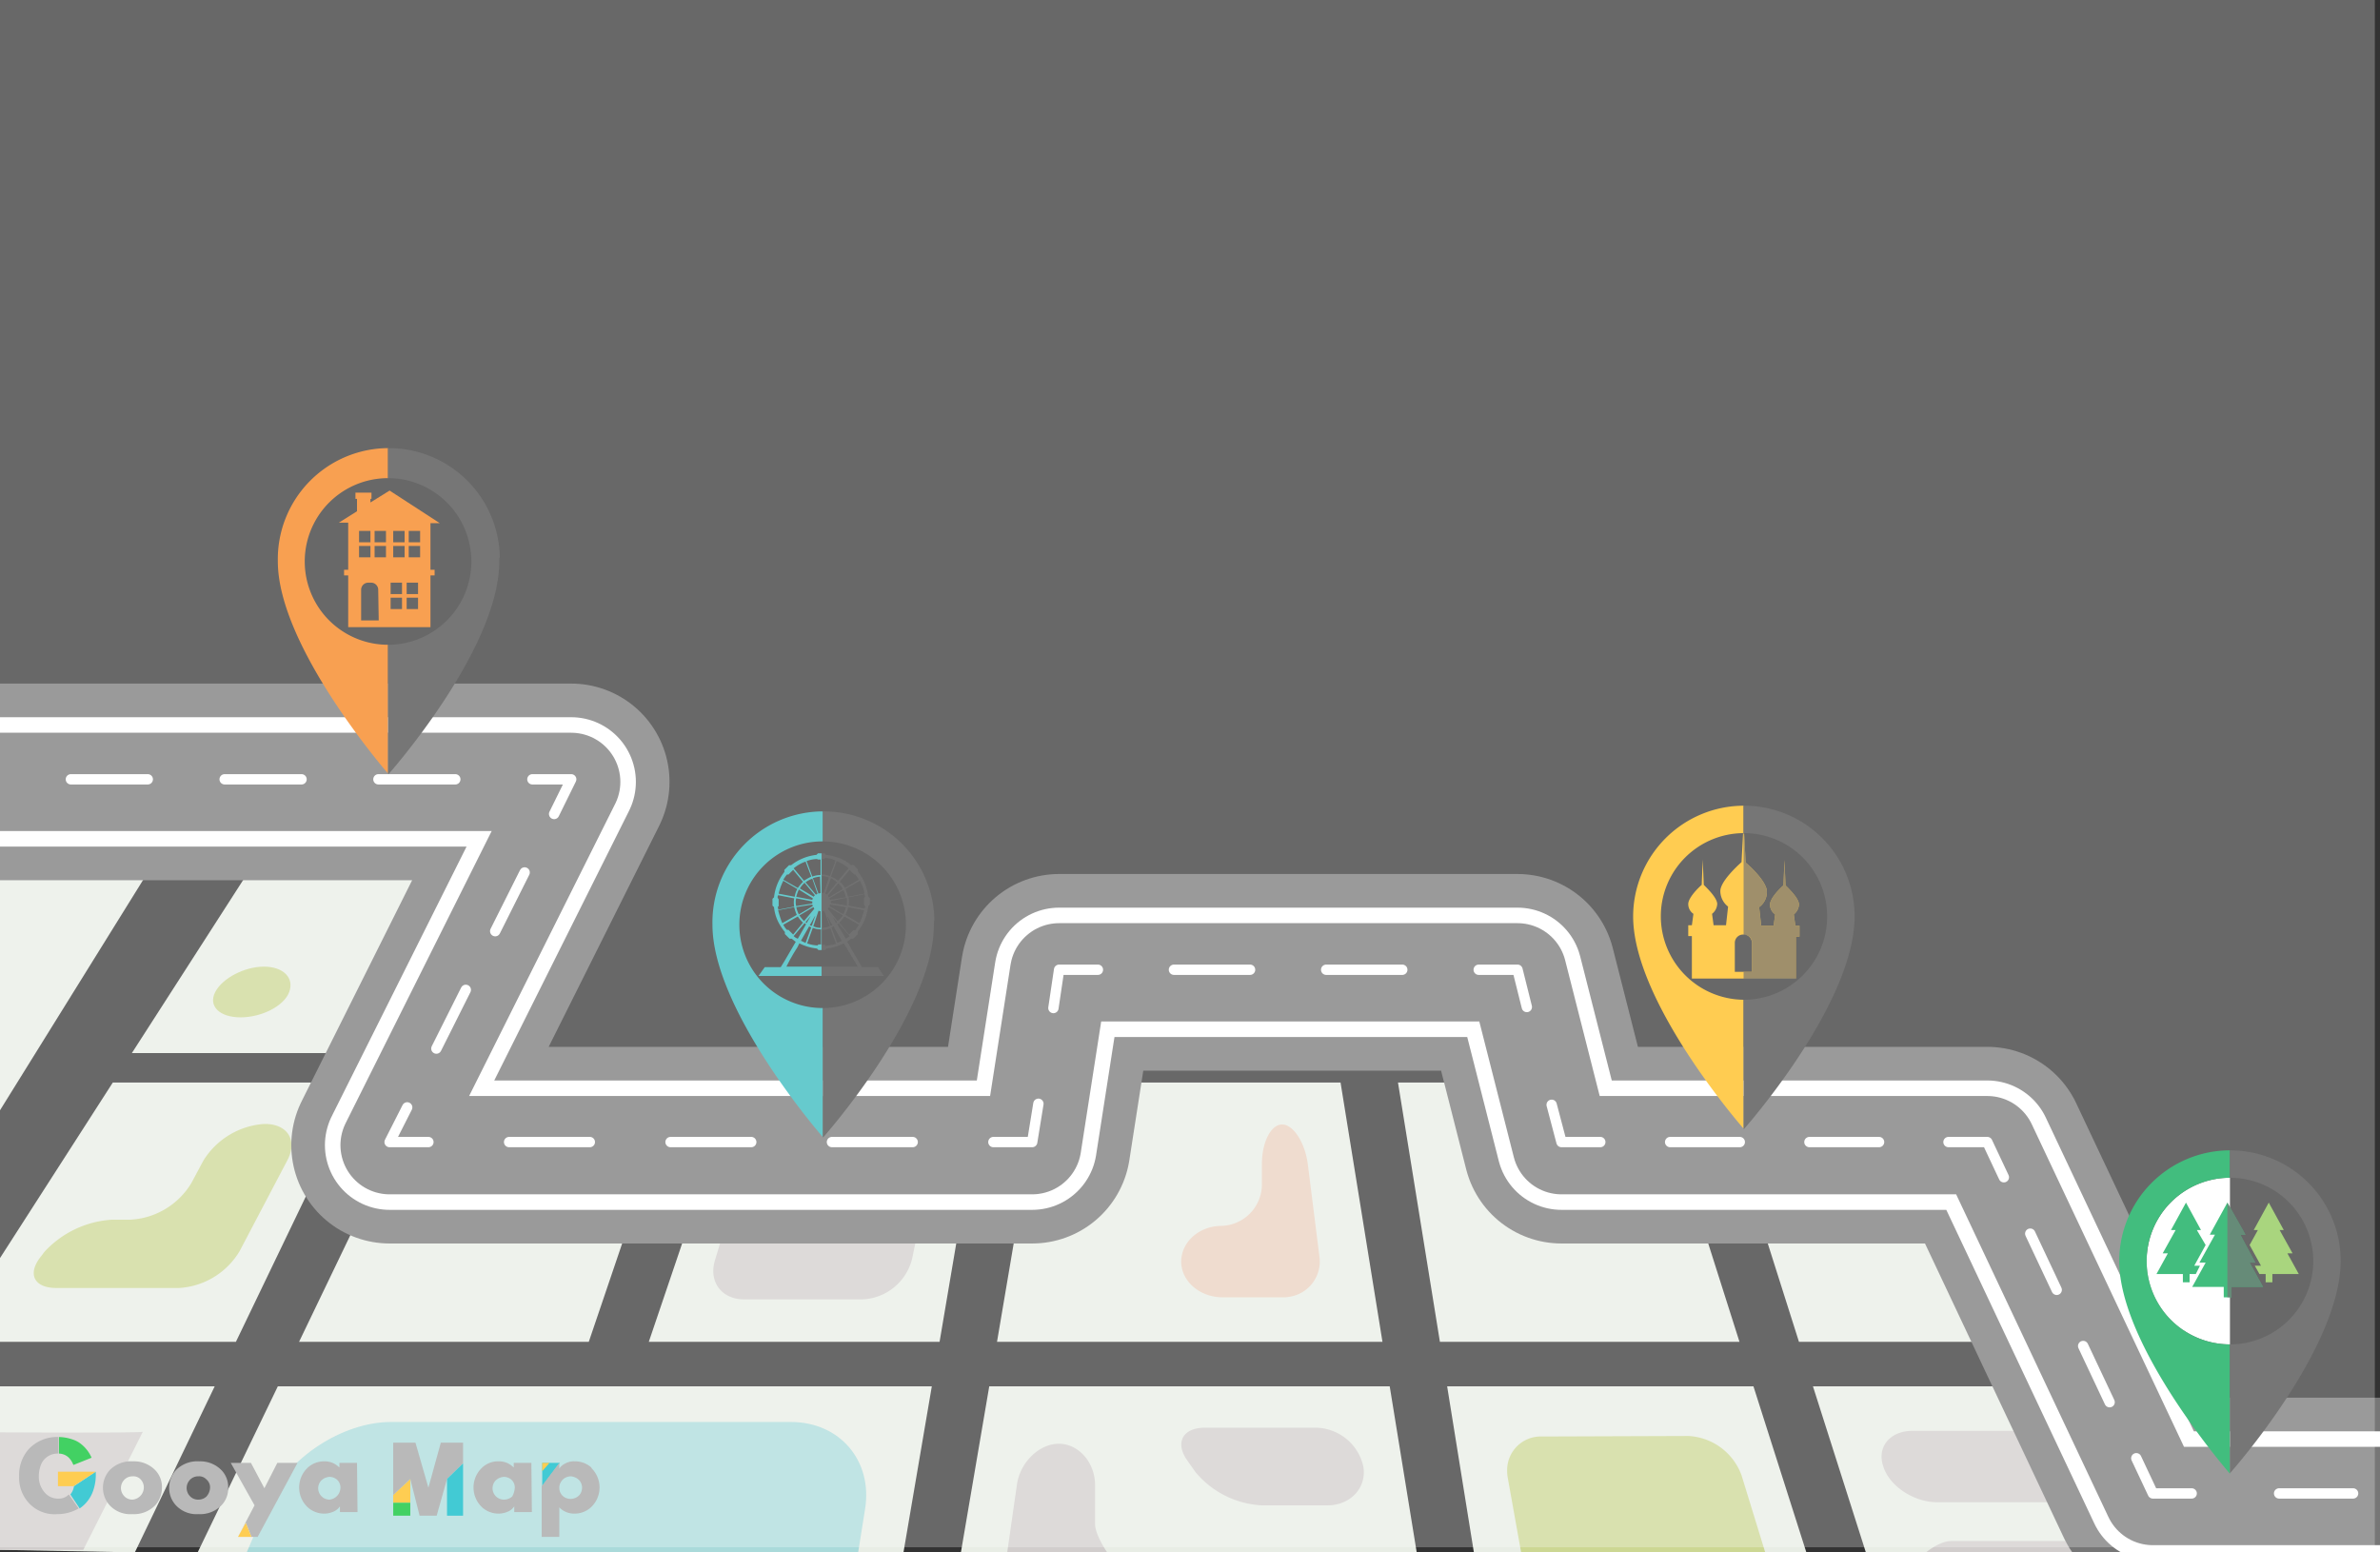 <svg xmlns="http://www.w3.org/2000/svg" viewBox="0 0 460 300" xmlns:v="https://vecta.io/nano"><rect x="0" y="0" width="460" height="300" fill="#333333" stroke="none"/><defs><clipPath id="A"><path d="M0 118.9h460V300H0z" fill="none"/></clipPath></defs><path d="M65.8 203.5l18.5-35.8-36.04.4-22.77 35.4h40.3zM0 299.5l26.06.5 15.44-32.1H0v31.6zm57.8-40.2h56l6.98-20.56-51.68-2.93-11.3 23.5zm-36-50.1L0 243.12v16.18h45.6l24.1-50.1H21.8zM0 169.76v44.8l27.84-44.8H0zm387.12 98.14H350.4l10.23 32.1h43.4l-16.92-32.1zm-12.96-30.62l-33.48-.1 7.02 22.13h36.54l-10.08-22.02zm-83.88-4.88L282 209.2h-11.8l8.1 50.1h57.9l-6.45-20.3-39.47-6.6zm-157.48 5.07l-7.4 21.83h56.2l3.63-21.4-52.42-.42zM89.5 267.9H53.7L38.2 300h136.42l5.48-32.1H89.5z" fill="#e8ede5"/><path d="M47.68,300l4.12-9.6c3.7-8.6,14.4-15.6,23.7-15.6h77.4c9.4,0,15.8,7.5,14.3,16.8l-1.34,8.4Z" fill="#aadada"/><path d="M338.9,267.9H279.7l5.17,32.1h64.26Zm-146.2-8.6h74.5l-8.1-50.1H201.2Zm75.9,8.6H191.2L185.72,300h88.1Z" fill="#e8ede5"/><path d="M214 300s-2.35-3.36-2.35-5.5V287c0-4.4-3.2-8-7-8s-7.5 3.6-8.1 7.9l-1.88 13.1zm15.6-17.6c-2.6-3.5-1.1-6.5 3.3-6.5h21.4a9.55 9.55 0 0 1 9.2 7.5c.7 4.1-2.5 7.5-6.9 7.5h-12.8a17.82 17.82 0 0 1-12.8-6.5z" fill="#d1cdcc"/><path d="M298,277.6a6.49,6.49,0,0,0-6.7,6.3,8.08,8.08,0,0,0,.1,1.6L294,300h47.18l-4.58-14.9a11.55,11.55,0,0,0-10.3-7.6l-28.3.1Z" fill="#ccd793"/><path d="M364 283.4c-1.3-3.8 1.3-6.9 5.7-6.9h22.7l4.92 13.8H374.4c-4.5 0-9.2-3.1-10.4-6.9zm8.24 16.6s2.66-2.2 4.86-2.2h22.08l2.32 2.2zM149.6 232.6a11.57 11.57 0 0 0-10.4 7.6l-1 3.3c-1.3 4.2 1.3 7.6 5.6 7.6h22.9a10.33 10.33 0 0 0 9.6-7.9l.6-2.9a6.4 6.4 0 0 0-4.6-7.7 11 11 0 0 0-1.8-.2h-20.9z" fill="#d1cdcc"/><path d="M11.6,248.9h23a14.64,14.64,0,0,0,11.7-7.1l9.2-17.5c2.1-3.9.1-7.1-4.3-7.1h-.1a15,15,0,0,0-11.8,7.1L37,228.6a14.66,14.66,0,0,1-11.8,7.1H21.7a19.34,19.34,0,0,0-13.1,6.2l-.6.8c-2.8,3.4-1.5,6.2,2.9,6.2Z" fill="#ccd793"/><path d="M27.6,276.7c-1.28.26-27.6.1-27.6.1v22.7H16.1Z" fill="#d1cdcc"/><path d="M247.8 217.3c2.2 0 4.5 3.6 5 7.9l2.2 17.5a6.9 6.9 0 0 1-5.8 7.9 4.87 4.87 0 0 1-1.2.1h-11.7c-4.4 0-8-3.1-8-6.9s3.5-6.9 7.8-6.9a8.05 8.05 0 0 0 7.8-8v-3.6c-.1-4.4 1.7-8 3.9-8z" fill="#ead0be"/><path d="M51 186.8c-3.7 0-8 2.2-9.4 4.9s.8 4.9 4.9 4.9 8.4-2.2 9.4-4.9-1.1-4.9-4.9-4.9z" fill="#ccd793"/><g clip-path="url(#A)" fill="none"><g stroke-linejoin="round"><path d="M-8.6,151.1h119L75.3,221.3H199.5l5.2-33.4h88.6l8.5,33.4h82.3l32,67.8H460" stroke="#777" stroke-width="38"/><path d="M0,151.1H110.4L75.3,221.3H199.5l5.2-33.4h88.6l8.5,33.4h82.3l32,67.8H460" stroke="#fff" stroke-width="25"/><path d="M0,151.1H110.4L75.3,221.3H199.5l5.2-33.4h88.6l8.5,33.4h82.3l32,67.8H460" stroke="#777" stroke-width="19"/></g><g stroke="#fff" stroke-linecap="round" stroke-linejoin="round" stroke-width="2"><path d="M13.7,150.6H95.5" stroke-dasharray="14.86,14.86"/><path d="M102.9,150.6h7.5l-3.3,6.7"/><path d="M101.4,168.6,81.5,208.3" stroke-dasharray="12.69,12.69"/><path d="M78.7,214l-3.4,6.7h7.5"/><path d="M98.4,220.7h85.8" stroke-dasharray="15.6,15.6"/><path d="M192,220.7h7.5l1.2-7.4m2.9-18.5,1.1-7.4h7.5"/><path d="M226.9,187.4h51.5" stroke-dasharray="14.71,14.71"/><path d="M285.8,187.4h7.5l1.8,7.2m4.8,18.9,1.9,7.2h7.5"/><path d="M322.8,220.7h47.1" stroke-dasharray="13.46,13.46"/><path d="M376.6,220.7h7.5l3.2,6.8"/><path d="M392.4,238.4l17.9,38" stroke-dasharray="12,12"/><path d="M412.9,281.8l3.2,6.8h7.5"/><path d="M440.5,288.6h14.3" stroke-dasharray="16.93,16.93"/></g></g><path d="M75,124.6a16.1,16.1,0,0,1,0-32.2V86.6h-.3a21.45,21.45,0,0,0-21,21.9c0,16.6,21.4,41.1,21.4,41.1l-.1-.12Z" fill="#f67f14"/><path d="M75,86.6v5.8a16.1,16.1,0,0,1,0,32.2v24.88l.1.12s21.4-24.1,21.4-41.1a2.77,2.77,0,0,1,.1-.9A21.45,21.45,0,0,0,75,86.6Z" fill="#464646"/><path d="M414.9 243.7a16.09 16.09 0 0 0 16.1 16.1v-32.2a16.09 16.09 0 0 0-16.1 16.1z" fill="#fff"/><path d="M414.9 243.7a16.09 16.09 0 0 1 16.1-16.1v-5.3a21.42 21.42 0 0 0-21.4 21.4c0 16.6 21.4 41.1 21.4 41.1v-25a16.09 16.09 0 0 1-16.1-16.1z" fill="#00a651"/><path d="M431 222.3v5.3a16.1 16.1 0 1 1 0 32.2v24.9s21.35-23.95 21.4-41a21.36 21.36 0 0 0-21.4-21.4zm-272-65.5v5.8a16.12 16.12 0 0 1 16.1 16.1 16.09 16.09 0 0 1-16.1 16.1v24.88l.1.12s21.4-24.1 21.4-41.1a2.77 2.77 0 0 1 .1-.9 21.38 21.38 0 0 0-21.6-21z" fill="#464646"/><path d="M142.9 178.7a16.07 16.07 0 0 1 16-16.1h.1v-5.8h-.3a21.45 21.45 0 0 0-21 21.9c0 16.07 19.8 39.25 21.3 41v-24.9a16.09 16.09 0 0 1-16.1-16.1z" fill="#30b8bb"/><path d="M321 177.1a16.07 16.07 0 0 1 16-16.1v-5.3a21.43 21.43 0 0 0-21.35 21.4c0 16.28 20.32 39.85 21.35 41v-24.9a16.15 16.15 0 0 1-16-16.09z" fill="#ffba14"/><path d="M337 155.7v5.3a16.1 16.1 0 0 1 .1 32.2h-.1v24.95l.05.06s21.4-24.1 21.4-41.1A21.36 21.36 0 0 0 337 155.7z" fill="#464646"/><path d="M336.9 161l-.3 5.6c-1 .9-4.1 3.8-4.1 5.6a3.84 3.84 0 0 0 1.5 3l-.4 3.6h-2.4l-.3-2.2a2.58 2.58 0 0 0 1-1.9c0-1.2-2-3.1-2.6-3.7l-.2-4.9-.2 4.9c-.7.6-2.6 2.5-2.6 3.7a2.28 2.28 0 0 0 1 1.9l-.3 2.2h-.7v2.1h.7v8.2h20.1V181h.7v-2.1h-.8l-.3-2.2a2.58 2.58 0 0 0 1-1.9c0-1.2-2-3.1-2.6-3.7l-.2-4.9-.2 4.9c-.7.6-2.6 2.5-2.6 3.7a2.28 2.28 0 0 0 1 1.9l-.3 2.2h-2.4l-.4-3.6a3.56 3.56 0 0 0 1.5-3c0-1.8-3-4.7-4.1-5.6l-.3-5.6h-.2v-.1zm1.7 21.2v5.6h-3.3v-5.6a1.61 1.61 0 0 1 1.7-1.6 1.58 1.58 0 0 1 1.6 1.56z" fill="#ffba14"/><path d="M338.6,182.2v5.6H337v1.4h10.1V181h.7v-2.1H347l-.3-2.2a2.58,2.58,0,0,0,1-1.9c0-1.2-2-3.1-2.6-3.7l-.2-4.9-.2,4.9c-.7.6-2.6,2.5-2.6,3.7a2.28,2.28,0,0,0,1,1.9l-.3,2.2h-2.4l-.4-3.6a3.56,3.56,0,0,0,1.5-3c0-1.8-3-4.7-4.1-5.6l-.3-5.6H337v19.6a1.4,1.4,0,0,1,1.6,1.5Z" opacity=".7" fill="#464646"/><path d="M31.3 287.5a5.13 5.13 0 0 1-1.3 3.4 5.72 5.72 0 0 1-4.4 1.7 5.46 5.46 0 0 1-4.4-1.7 5.09 5.09 0 0 1 0-6.8 5.8 5.8 0 0 1 4.5-1.7 5.73 5.73 0 0 1 4.3 1.7 4.67 4.67 0 0 1 1.3 3.4zm-3.5 0a2.27 2.27 0 0 0-.6-1.6 1.91 1.91 0 0 0-1.6-.6 2.14 2.14 0 0 0-1.7.8 2.26 2.26 0 0 0 0 2.9 2.14 2.14 0 0 0 1.7.8 2.38 2.38 0 0 0 2.2-2.3zm16.3 0a4.67 4.67 0 0 1-1.3 3.4 5.72 5.72 0 0 1-4.4 1.7 5.46 5.46 0 0 1-4.4-1.7 4.91 4.91 0 0 1-1.3-3.5 5.07 5.07 0 0 1 1.3-3.3 5.8 5.8 0 0 1 4.5-1.7 5.73 5.73 0 0 1 4.3 1.7 4.67 4.67 0 0 1 1.3 3.4zm-3.5 0a2 2 0 0 0-.7-1.6 1.91 1.91 0 0 0-1.6-.6 2.14 2.14 0 0 0-1.7.8 2.26 2.26 0 0 0 0 2.9 2.14 2.14 0 0 0 1.7.8 2.27 2.27 0 0 0 1.6-.6 2.7 2.7 0 0 0 .7-1.7zm28.5 4.7h-3.4v-1.1a2.84 2.84 0 0 1-1 .9 4.55 4.55 0 0 1-2 .5 4.72 4.72 0 0 1-3.2-1.2 5.25 5.25 0 0 1-.2-7.5l.2-.2a4.65 4.65 0 0 1 3.1-1.2 4.06 4.06 0 0 1 1.9.4 4.37 4.37 0 0 1 1.1.8v-.9H69l.1 9.5zm-3.3-4.7a2 2 0 0 0-.6-1.5 2.2 2.2 0 0 0-1.5-.6 2.46 2.46 0 0 0-1.7.8 2.2 2.2 0 0 0 1.7 3.6 2.36 2.36 0 0 0 2.1-2.3zm37 4.7h-3.4v-1.1a2.84 2.84 0 0 1-1 .9 4.55 4.55 0 0 1-2 .5 4.72 4.72 0 0 1-3.2-1.2 5.25 5.25 0 0 1-.2-7.5l.2-.2a4.47 4.47 0 0 1 3.1-1.2 4.06 4.06 0 0 1 1.9.4 4.37 4.37 0 0 1 1.1.8v-.9h3.4l.1 9.5zm-3.3-4.7a2 2 0 0 0-.6-1.5 2.2 2.2 0 0 0-1.5-.6 2.46 2.46 0 0 0-1.7.8 2.2 2.2 0 0 0 1.7 3.6 2.45 2.45 0 0 0 1.6-.6 4.06 4.06 0 0 0 .5-1.7z" fill="#a0a0a0"/><path d="M437.4,248.7l-2.6-4.7h1.1l-2.9-5.4h1l-3.5-6.2-3.4,6.2h1l-3,5.4h1.2l-2.6,4.7h6.1v2h1.5v-2Zm-14.2-.9v-1.6h1.2l.8-1.6h-1.1l2.2-4-1.7-2.9h.8l-2.9-5.3-2.9,5.3h.9l-2.5,4.5h1l-2.2,4h5.1v1.6Z" fill="#00a651"/><path d="M442.1,242.2h1l-2.5-4.5h.8l-2.9-5.3-2.9,5.3h.8l-1.6,2.9,2.2,4h-1.2l.9,1.6h1.2v1.6h1.3v-1.6h5.1Z" fill="#8bc751"/><path d="M431.3,250.7v-2h6.1l-2.6-4.7h1.1l-2.9-5.4h1l-3.5-6.2v18.3Z" fill="#464646" opacity=".7"/><path d="M83.2,101.1H85l-9.7-6.3-3.7,2.3v-.7h.2V95.2H68.7v1.2H69v2.4L65.5,101h1.8v9.1h-.8v1.1h.8v10H83.2v-10H84v-1.1h-.8v-9ZM79,102.6h2.2v2.2H79Zm0,2.9h2.2v2.2H79Zm-3-2.9h2.2v2.2H76Zm0,2.9h2.2v2.2H76Zm-3.6-2.9h2.2v2.2H72.4Zm0,2.9h2.2v2.2H72.4Zm-3-2.9h2.2v2.2H69.4Zm0,2.9h2.2v2.2H69.4Zm3.8,14.4H69.8V114a1.37,1.37,0,0,1,1.4-1.4h.5a1.37,1.37,0,0,1,1.4,1.4Zm4.5-2.2H75.5v-2.2h2.2Zm0-2.9H75.5v-2.2h2.2Zm3.1,2.9H78.6v-2.2h2.2Zm0-2.9H78.6v-2.2h2.2Z" fill="#f67f14"/><path d="M152 186.8a34.71 34.71 0 0 1 2.1-3.7l.4-.8a9.59 9.59 0 0 0 3.4 1l.3.3h.6v-14.3a3.19 3.19 0 0 1 1.4.3 3.19 3.19 0 0 0-1.4-.3v-4.4h-.7l-.3.3a9.69 9.69 0 0 0-4.9 2h-.4l-.9.9v.4a9.69 9.69 0 0 0-2 4.9l-.3.3v1.3l.3.3a8.23 8.23 0 0 0 1.3 3.7 7.63 7.63 0 0 0 .8 1.1v.4l.9.9h.4c.3.2.5.4.8.6l-2.1 3.6-.8 1.3h-3.1l-1.2 1.7h12.2v-1.8zm2.8-5l1.6-2.8a.76.76 0 0 0 .4.2l-1.1 3c-.3-.1-.6-.3-.9-.4zm3.4-5.8c.1 0 .2.1.4.1v3.2a3.19 3.19 0 0 1-1.4-.3zm-1.3 2.9l-.4-.1c.4-.6.7-1.3 1.1-1.9zm1.3-6.2l-1.1-3a7 7 0 0 1 1.4-.3l.1 3.2a.76.76 0 0 0-.4.1zm-.2 0c-.1.1-.2.1-.3.2l-2-2.4a5.39 5.39 0 0 1 1.3-.7zm-.5.3c-.1.1-.2.2-.2.3l-2.7-1.6a4.36 4.36 0 0 1 .9-1.1zm-.4.6c0 .1-.1.2-.1.3l-3.1-.6a7.84 7.84 0 0 1 .5-1.4zm-.1.6v.4l-3.1.5a2.2 2.2 0 0 1-.1-.8 1.7 1.7 0 0 1 .1-.7zm0 .6c0 .1.1.2.1.3l-2.7 1.6a5.78 5.78 0 0 1-.5-1.4zm.2.5c.1.1.1.2.2.3l-2 2.4a10.63 10.63 0 0 1-.9-1.1zm-.5 1.7l-.8 1.4-.2-.2zm2 5.5h-.5l-.2.2a6.47 6.47 0 0 1-2-.4l1.1-3a4.15 4.15 0 0 0 1.6.3zm-.8-16.5l.2.1h.5v3a4.37 4.37 0 0 0-1.6.3l-1.1-3a6.47 6.47 0 0 1 2-.4zm-2.2.5l1.1 2.9a10 10 0 0 0-1.4.8l-2-2.4a7.55 7.55 0 0 1 2.3-1.3zm-3.6 2.5h.3l.9-.9 1.9 2.3a10.59 10.59 0 0 0-1 1.2l-2.8-1.6a8.65 8.65 0 0 1 .7-1zm-.7 1.2l2.7 1.6a4.42 4.42 0 0 0-.5 1.5l-3.1-.6a10.52 10.52 0 0 1 .9-2.5zm-1.1 3.3a.75.75 0 0 1 .1-.5l3.1.6a4.3 4.3 0 0 0 0 1.6l-3.1.6a.75.75 0 0 0-.1-.5l.2-.2v-1.3zm.1 2.4l3.1-.6a8.8 8.8 0 0 0 .5 1.5l-2.8 1.6a18.29 18.29 0 0 1-.8-2.5zm2 3.8h-.3a3.59 3.59 0 0 1-.7-1l2.8-1.6a5.8 5.8 0 0 0 1 1.2l-1.9 2.3zm1 1.2l2.1-2.5.3.2-1.6 2.8a2.18 2.18 0 0 1-.8-.5z" fill="#30b8bb"/><path d="M169.7 186.9h-3.1l-2.4-4.1a3.51 3.51 0 0 0-.5-.8c.3-.2.5-.4.8-.6h.4l.9-.9v-.5a9.69 9.69 0 0 0 2-4.9l.3-.3v-1.3l-.3-.2a9.69 9.69 0 0 0-2-4.9v-.4l-.9-.9-.4.1a7.19 7.19 0 0 0-2.7-1.5 8.73 8.73 0 0 0-2.2-.5l-.2-.3h-.6v1.1h.5l.2-.2c.3 0 .6.1.9.1s.8.3 1.1.4l-1.1 3a4.15 4.15 0 0 0-1.6-.3v.3a3.19 3.19 0 0 1 1.4.3l-1 3c-.1 0-.2-.1-.4-.1v11.1h.7l.2-.3c.3 0 .6-.1.8-.1a11.42 11.42 0 0 0 2.6-.9l2.7 4.5h-7v1.8h12zm-4.4-7.1l-.3-.1-.9.9-1.9-2.3a5.8 5.8 0 0 0 1-1.2l2.8 1.6c-.2.4-.5.7-.7 1.1zm-4.5-2.8l1 1.2-.2.2c-.3-.5-.5-1-.8-1.4zm.1 1.8l-.4.1-.7-2c.4.6.7 1.2 1.1 1.9zm-.9-3.2c.1-.1.2-.2.2-.3l2.7 1.6a5.24 5.24 0 0 1-1 1.1zm3.5-2.2l-3.1.5c0-.1-.1-.2-.1-.3l2.7-1.6a5.78 5.78 0 0 1 .5 1.4zm-3.1 1.4l3.1.5a7.84 7.84 0 0 1-.5 1.4l-2.7-1.6a.37.37 0 0 0 .1-.3zm.2-.3v-.4l3.1-.6v1.5zm-.4-1.1c-.1-.1-.1-.2-.2-.3l2-2.4a3.33 3.33 0 0 1 .9 1.1zm5.9 5l-2.7-1.6a4.42 4.42 0 0 0 .5-1.5l3.1.6a10.52 10.52 0 0 1-.9 2.5zm1.1-3.3a.75.75 0 0 1-.1.5l-3.1-.6a4.3 4.3 0 0 0 0-1.6l3.1-.6a4.33 4.33 0 0 0 .1.5l-.2.2v1.3zm-.1-2.4l-3.2.6a8.8 8.8 0 0 0-.5-1.5l2.8-1.6a7.5 7.5 0 0 1 .9 2.5zm-2-3.7h.2a6.07 6.07 0 0 1 .7 1l-2.7 1.6a4 4 0 0 0-1-1.2l1.9-2.3zm-3.4-2.6a7.89 7.89 0 0 1 2.3 1.4l-2 2.4a6.38 6.38 0 0 0-1.4-.8zm-1.1 3.3a8.34 8.34 0 0 1 1.2.8l-2 2.4c-.1-.1-.2-.1-.3-.2zm-1.3 6.3l1.1 3a7 7 0 0 1-1.4.3l-.1-3.2a.76.76 0 0 0 .4-.1zm.3 6.8l-.2-.2h-.5v-2.9a4.37 4.37 0 0 0 1.6-.3l1.1 3a17.66 17.66 0 0 1-2 .4zm2.2-.6l-1.1-3a.76.76 0 0 0 .4-.2l1.6 2.8a3.55 3.55 0 0 1-.9.4zm0-3.6l.3-.2 2.1 2.5a2.88 2.88 0 0 1-.7.5z" fill="#464646" opacity=".7"/><path d="M53.6,282.7l-2.5,4.9-2.6-4.9H44.6l4.6,8.2L46,297l1.5-2.7,1.1,2.7h1.2l7.7-14.3Z" fill="#a0a0a0"/><path d="M46,297h2.6l-1.1-2.7Z" fill="#fdbb16"/><path d="M15.6,279a5,5,0,0,0-1.5-.8,8.57,8.57,0,0,0-2.7-.5v3.2a2.87,2.87,0,0,1,1.8.7,3.81,3.81,0,0,1,.9,1.3c0,.1.1.1.1.2l3.5-1.4a6.84,6.84,0,0,0-2.1-2.7Z" fill="#00c12d"/><path d="M11.3 289.6a3.32 3.32 0 0 1-2.5-1 4.6 4.6 0 0 1-1.3-3.3 6.14 6.14 0 0 1 .3-1.9 3.42 3.42 0 0 1 3.3-2.5h.2v-3.2a7.49 7.49 0 0 0-5.8 2.4 7.51 7.51 0 0 0-1.8 5.2 7.16 7.16 0 0 0 1.5 4.7 6.73 6.73 0 0 0 5.9 2.6 8.11 8.11 0 0 0 4.1-1.1l-1.9-2.7a2.63 2.63 0 0 1-2 .8z" fill="#a0a0a0"/><path d="M15.4,291.5a6.81,6.81,0,0,0,2.6-3.4,9.47,9.47,0,0,0,.5-3.7l-4.2,2.8a3.29,3.29,0,0,1-.7,1.6" fill="#00b8c5"/><path d="M14.1,284.4H11.2v2.8h3l4.3-2.8Z" fill="#fdbb16"/><path d="M104.8,287.2v-4.5h3.4" fill="#00b8c5"/><path d="M104.8,284.3v-1.6h1.4" fill="#fdbb16"/><path d="M114.3,283.6a4.72,4.72,0,0,0-3.2-1.2,3.51,3.51,0,0,0-2,.5,2.84,2.84,0,0,0-1,.9v-1.1l-3.4,4.5V297h3.4v-5.7a4,4,0,0,0,3,1.2,4.65,4.65,0,0,0,3.1-1.2,5.25,5.25,0,0,0,.2-7.5.35.35,0,0,1-.1-.2Zm-2.3,5.3a2.31,2.31,0,0,1-3.1.3,2.14,2.14,0,0,1-.8-1.7,2.22,2.22,0,0,1,2.2-2.2,2.46,2.46,0,0,1,1.7.8,2.21,2.21,0,0,1,0,2.8Z" fill="#a0a0a0"/><path d="M79.3,285.8v4.6H76v-1.5l3.3-3.1" fill="#fdbb16"/><path d="M76,290.4v2.5h3.3v-2.5Z" fill="#00c12d"/><path d="M85.2,278.8l-2.4,8.7-2.5-8.7H76v10.1l3.3-3.1,1.8,7.1h3.3l2-7.1,3.1-3v-4Z" fill="#a0a0a0"/><path d="M86.4,285.8v7.1h3.1V282.8Z" fill="#00b8c5"/><path d="M-1-1H459V299H-1Z" fill="#fff" opacity=".26"/></svg>